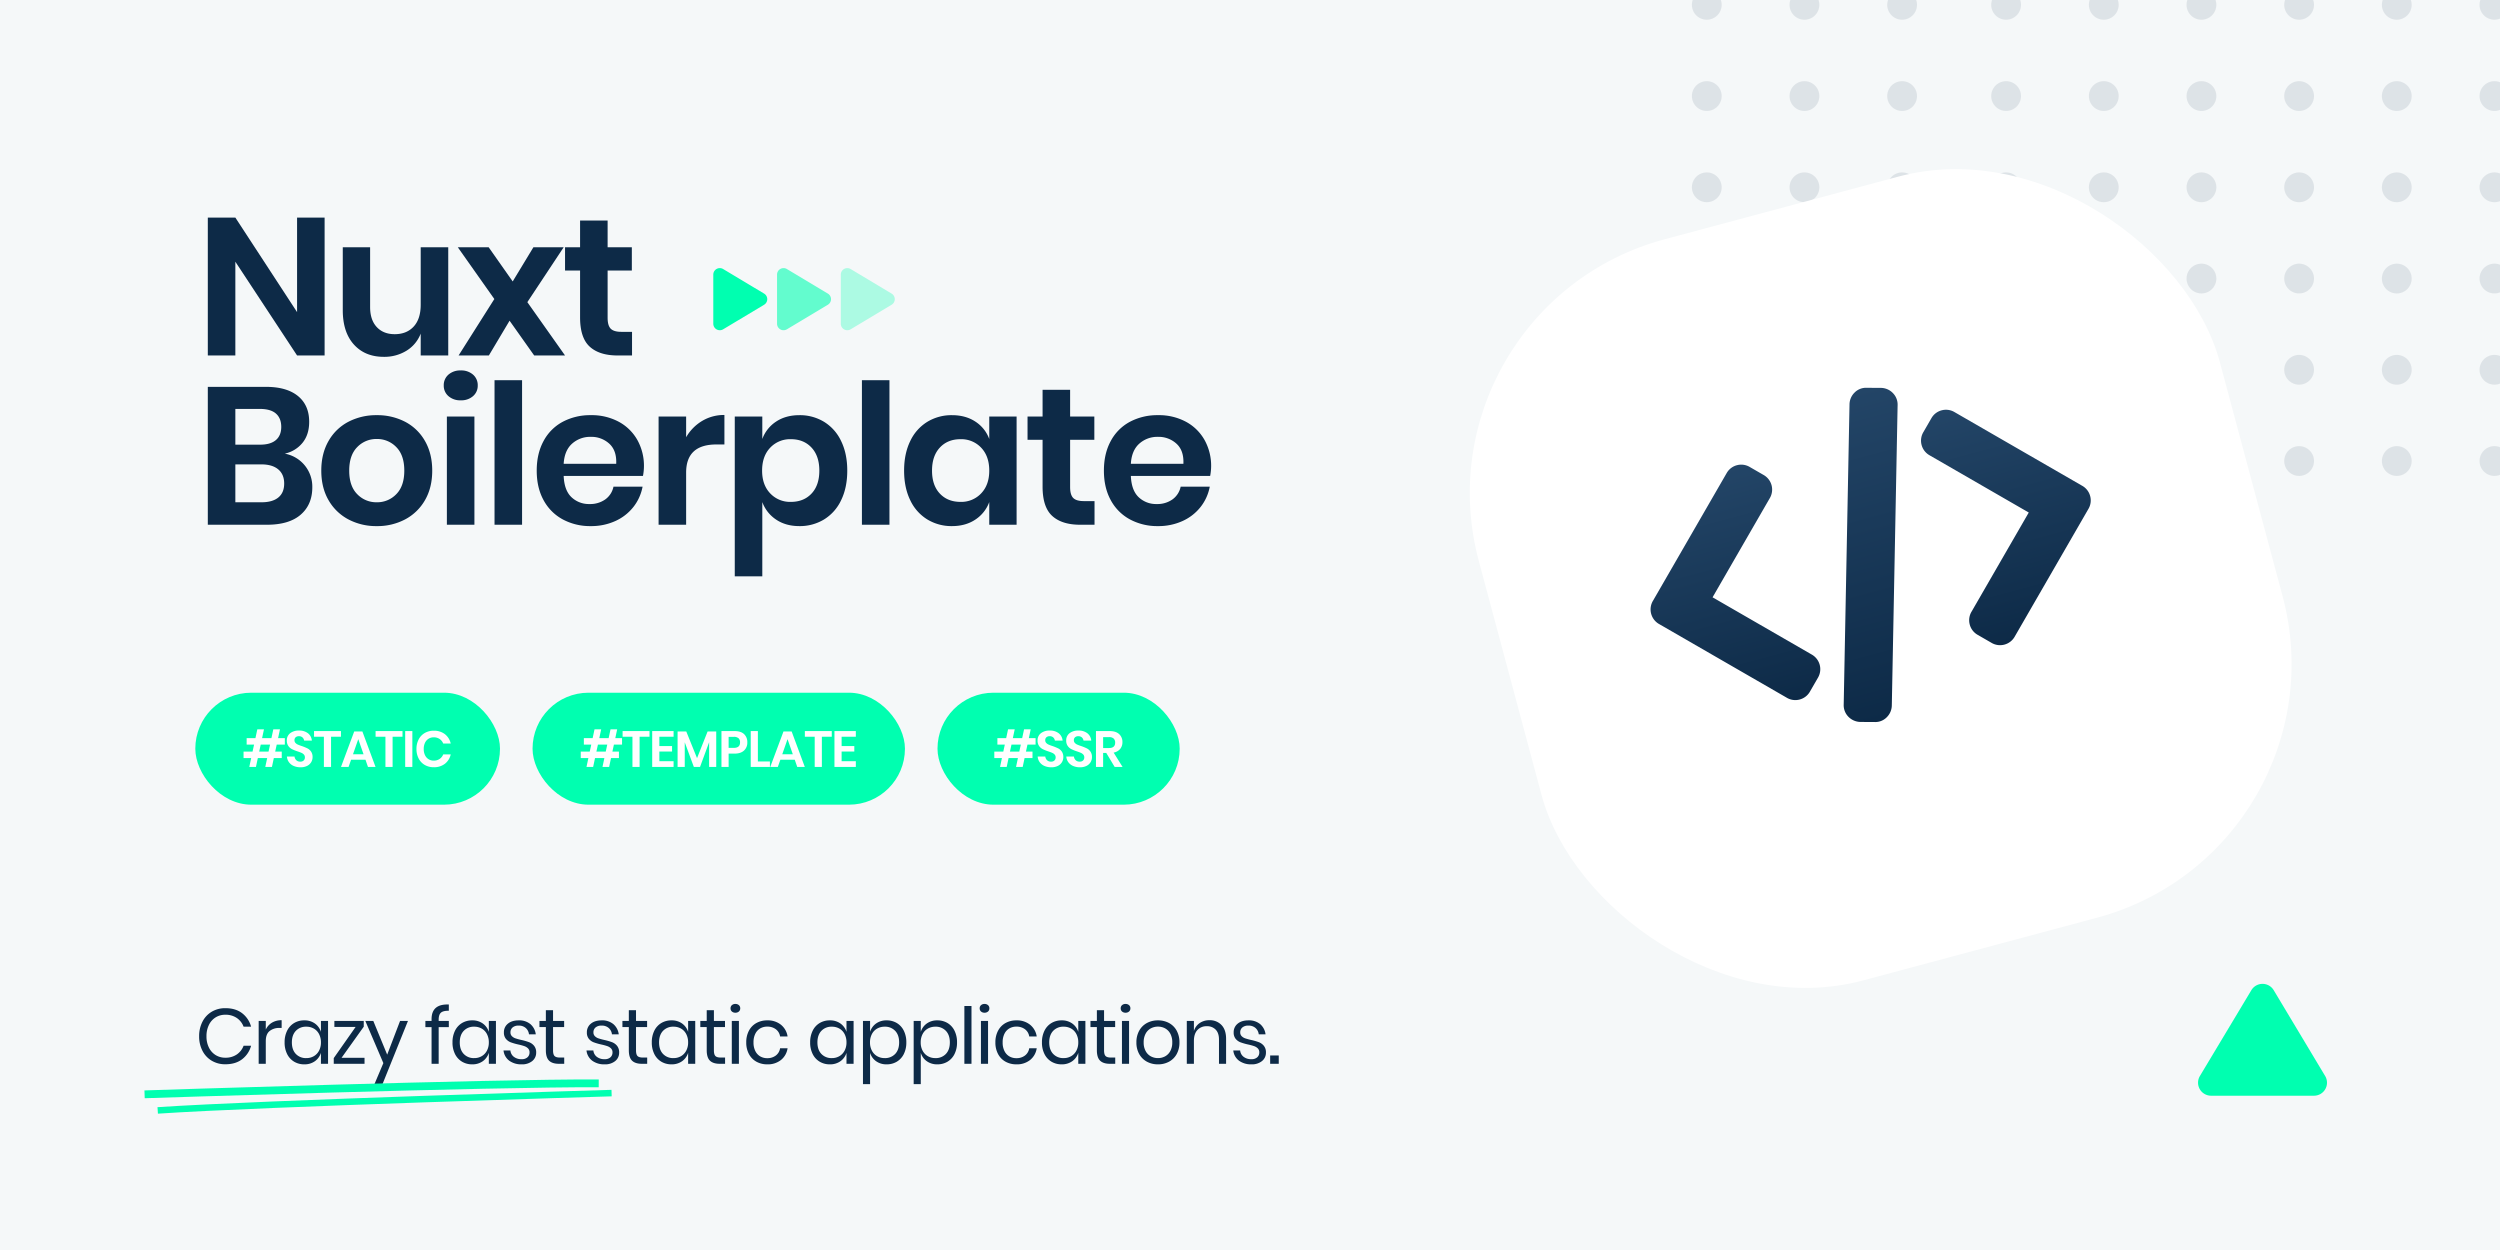<svg xmlns="http://www.w3.org/2000/svg" xmlns:xlink="http://www.w3.org/1999/xlink" width="1920" height="960" viewBox="0 0 1920 960">
  <defs>
    <filter id="Rectangle_10" x="1003.845" y="8.846" width="865.52" height="865.52" filterUnits="userSpaceOnUse">
      <feOffset dy="15" input="SourceAlpha"/>
      <feGaussianBlur stdDeviation="25" result="blur"/>
      <feFlood flood-color="#0d2a47" flood-opacity="0.102"/>
      <feComposite operator="in" in2="blur"/>
      <feComposite in="SourceGraphic"/>
    </filter>
    <linearGradient id="linear-gradient" x1="0.5" x2="0.5" y2="1" gradientUnits="objectBoundingBox">
      <stop offset="0" stop-color="#234567"/>
      <stop offset="1" stop-color="#0d2a47"/>
    </linearGradient>
    <clipPath id="clip-cover">
      <rect width="1920" height="960"/>
    </clipPath>
  </defs>
  <g id="cover" clip-path="url(#clip-cover)">
    <rect width="1920" height="960" fill="#f5f8f9"/>
    <g id="Group_23" data-name="Group 23" transform="translate(107.765 9.058)">
      <g id="Group_18" data-name="Group 18" transform="translate(1421.498 -16.779)" opacity="0.102">
        <path id="Path_13" data-name="Path 13" d="M221.684,597.034A11.431,11.431,0,1,1,210.255,585.6,11.428,11.428,0,0,1,221.684,597.034Z" transform="translate(-198.822 -585.6)" fill="#0d2a47"/>
        <path id="Path_14" data-name="Path 14" d="M235.689,597.028A11.433,11.433,0,1,1,224.255,585.6,11.437,11.437,0,0,1,235.689,597.028Z" transform="translate(-137.813 -585.6)" fill="#0d2a47"/>
        <path id="Path_15" data-name="Path 15" d="M249.684,597.029A11.431,11.431,0,1,1,238.255,585.6,11.428,11.428,0,0,1,249.684,597.029Z" transform="translate(-76.805 -585.595)" fill="#0d2a47"/>
        <path id="Path_16" data-name="Path 16" d="M263.689,597.028A11.433,11.433,0,1,1,252.261,585.6,11.434,11.434,0,0,1,263.689,597.028Z" transform="translate(-15.796 -585.6)" fill="#0d2a47"/>
        <path id="Path_17" data-name="Path 17" d="M277.688,597.029A11.433,11.433,0,1,1,266.26,585.6,11.428,11.428,0,0,1,277.688,597.029Z" transform="translate(45.208 -585.595)" fill="#0d2a47"/>
        <path id="Path_18" data-name="Path 18" d="M291.683,597.028A11.431,11.431,0,1,1,280.255,585.6,11.426,11.426,0,0,1,291.683,597.028Z" transform="translate(106.22 -585.6)" fill="#0d2a47"/>
        <path id="Path_19" data-name="Path 19" d="M221.684,610.107a11.431,11.431,0,1,1-11.428-11.428A11.429,11.429,0,0,1,221.684,610.107Z" transform="translate(-198.822 -528.605)" fill="#0d2a47"/>
        <path id="Path_20" data-name="Path 20" d="M235.689,610.112a11.433,11.433,0,1,1-11.433-11.434A11.44,11.44,0,0,1,235.689,610.112Z" transform="translate(-137.813 -528.609)" fill="#0d2a47"/>
        <path id="Path_21" data-name="Path 21" d="M249.684,610.107a11.431,11.431,0,1,1-11.428-11.428A11.429,11.429,0,0,1,249.684,610.107Z" transform="translate(-76.805 -528.605)" fill="#0d2a47"/>
        <path id="Path_22" data-name="Path 22" d="M263.689,610.112a11.433,11.433,0,1,1-11.433-11.434A11.441,11.441,0,0,1,263.689,610.112Z" transform="translate(-15.796 -528.609)" fill="#0d2a47"/>
        <path id="Path_23" data-name="Path 23" d="M277.693,610.107a11.436,11.436,0,1,1-11.433-11.428A11.437,11.437,0,0,1,277.693,610.107Z" transform="translate(45.208 -528.605)" fill="#0d2a47"/>
        <path id="Path_24" data-name="Path 24" d="M291.683,610.107a11.431,11.431,0,1,1-11.428-11.428A11.426,11.426,0,0,1,291.683,610.107Z" transform="translate(106.22 -528.605)" fill="#0d2a47"/>
        <path id="Path_25" data-name="Path 25" d="M221.684,623.19a11.431,11.431,0,1,1-11.428-11.433A11.425,11.425,0,0,1,221.684,623.19Z" transform="translate(-198.822 -471.614)" fill="#0d2a47"/>
        <path id="Path_26" data-name="Path 26" d="M235.689,623.185a11.433,11.433,0,1,1-11.433-11.428A11.434,11.434,0,0,1,235.689,623.185Z" transform="translate(-137.813 -471.614)" fill="#0d2a47"/>
        <path id="Path_27" data-name="Path 27" d="M249.689,623.19a11.433,11.433,0,1,1-11.439-11.433A11.433,11.433,0,0,1,249.689,623.19Z" transform="translate(-76.805 -471.614)" fill="#0d2a47"/>
        <path id="Path_28" data-name="Path 28" d="M263.689,623.185a11.433,11.433,0,1,1-11.433-11.428A11.441,11.441,0,0,1,263.689,623.185Z" transform="translate(-15.796 -471.614)" fill="#0d2a47"/>
        <path id="Path_29" data-name="Path 29" d="M277.689,623.181a11.433,11.433,0,1,1-11.433-11.423A11.433,11.433,0,0,1,277.689,623.181Z" transform="translate(45.212 -471.61)" fill="#0d2a47"/>
        <path id="Path_30" data-name="Path 30" d="M291.683,623.185a11.431,11.431,0,1,1-11.428-11.428A11.423,11.423,0,0,1,291.683,623.185Z" transform="translate(106.22 -471.614)" fill="#0d2a47"/>
        <path id="Path_31" data-name="Path 31" d="M221.684,636.269a11.431,11.431,0,1,1-11.428-11.433A11.42,11.42,0,0,1,221.684,636.269Z" transform="translate(-198.822 -414.619)" fill="#0d2a47"/>
        <path id="Path_32" data-name="Path 32" d="M235.689,636.269a11.433,11.433,0,1,1-11.433-11.433A11.438,11.438,0,0,1,235.689,636.269Z" transform="translate(-137.813 -414.624)" fill="#0d2a47"/>
        <path id="Path_33" data-name="Path 33" d="M249.689,636.264a11.433,11.433,0,1,1-11.439-11.428A11.438,11.438,0,0,1,249.689,636.264Z" transform="translate(-76.805 -414.619)" fill="#0d2a47"/>
        <path id="Path_34" data-name="Path 34" d="M263.689,636.269a11.433,11.433,0,1,1-11.433-11.433A11.445,11.445,0,0,1,263.689,636.269Z" transform="translate(-15.796 -414.624)" fill="#0d2a47"/>
        <path id="Path_35" data-name="Path 35" d="M277.689,636.26a11.433,11.433,0,1,1-11.433-11.423A11.429,11.429,0,0,1,277.689,636.26Z" transform="translate(45.212 -414.615)" fill="#0d2a47"/>
        <path id="Path_36" data-name="Path 36" d="M291.683,636.269a11.431,11.431,0,1,1-11.428-11.433A11.437,11.437,0,0,1,291.683,636.269Z" transform="translate(106.22 -414.624)" fill="#0d2a47"/>
        <path id="Path_37" data-name="Path 37" d="M221.684,649.349a11.431,11.431,0,1,1-11.428-11.434A11.42,11.42,0,0,1,221.684,649.349Z" transform="translate(-198.822 -357.624)" fill="#0d2a47"/>
        <path id="Path_38" data-name="Path 38" d="M235.689,649.347a11.433,11.433,0,1,1-11.433-11.433A11.437,11.437,0,0,1,235.689,649.347Z" transform="translate(-137.813 -357.629)" fill="#0d2a47"/>
        <path id="Path_39" data-name="Path 39" d="M249.689,649.343a11.433,11.433,0,1,1-11.439-11.428A11.437,11.437,0,0,1,249.689,649.343Z" transform="translate(-76.805 -357.624)" fill="#0d2a47"/>
        <path id="Path_40" data-name="Path 40" d="M263.689,649.347a11.433,11.433,0,1,1-11.433-11.433A11.444,11.444,0,0,1,263.689,649.347Z" transform="translate(-15.796 -357.629)" fill="#0d2a47"/>
        <path id="Path_41" data-name="Path 41" d="M277.689,649.343a11.433,11.433,0,1,1-11.439-11.428A11.428,11.428,0,0,1,277.689,649.343Z" transform="translate(45.212 -357.624)" fill="#0d2a47"/>
        <path id="Path_42" data-name="Path 42" d="M291.683,649.347a11.431,11.431,0,1,1-11.428-11.433A11.436,11.436,0,0,1,291.683,649.347Z" transform="translate(106.22 -357.629)" fill="#0d2a47"/>
        <path id="Path_43" data-name="Path 43" d="M221.689,662.422a11.433,11.433,0,1,1-11.433-11.428A11.433,11.433,0,0,1,221.689,662.422Z" transform="translate(-198.822 -300.629)" fill="#0d2a47"/>
        <path id="Path_44" data-name="Path 44" d="M235.689,662.427a11.433,11.433,0,1,1-11.433-11.434A11.433,11.433,0,0,1,235.689,662.427Z" transform="translate(-137.813 -300.633)" fill="#0d2a47"/>
        <path id="Path_45" data-name="Path 45" d="M249.689,662.422a11.433,11.433,0,1,1-11.439-11.428A11.428,11.428,0,0,1,249.689,662.422Z" transform="translate(-76.805 -300.629)" fill="#0d2a47"/>
        <path id="Path_46" data-name="Path 46" d="M263.689,662.427a11.433,11.433,0,1,1-11.433-11.434A11.436,11.436,0,0,1,263.689,662.427Z" transform="translate(-15.796 -300.633)" fill="#0d2a47"/>
        <path id="Path_47" data-name="Path 47" d="M277.689,662.427a11.433,11.433,0,1,1-11.433-11.434A11.433,11.433,0,0,1,277.689,662.427Z" transform="translate(45.212 -300.633)" fill="#0d2a47"/>
        <path id="Path_48" data-name="Path 48" d="M291.683,662.427a11.431,11.431,0,1,1-11.428-11.434A11.425,11.425,0,0,1,291.683,662.427Z" transform="translate(106.22 -300.633)" fill="#0d2a47"/>
      </g>
      <g id="Group_20" data-name="Group 20" transform="translate(1191.613 -16.779)" opacity="0.102">
        <path id="Path_16-2" data-name="Path 16" d="M263.689,597.028A11.433,11.433,0,1,1,252.261,585.6,11.434,11.434,0,0,1,263.689,597.028Z" transform="translate(-240.822 -585.6)" fill="#0d2a47"/>
        <path id="Path_17-2" data-name="Path 17" d="M277.688,597.029A11.433,11.433,0,1,1,266.26,585.6,11.428,11.428,0,0,1,277.688,597.029Z" transform="translate(-179.818 -585.595)" fill="#0d2a47"/>
        <path id="Path_18-2" data-name="Path 18" d="M291.683,597.028A11.431,11.431,0,1,1,280.255,585.6,11.426,11.426,0,0,1,291.683,597.028Z" transform="translate(-118.805 -585.6)" fill="#0d2a47"/>
        <path id="Path_22-2" data-name="Path 22" d="M263.689,610.112a11.433,11.433,0,1,1-11.433-11.434A11.441,11.441,0,0,1,263.689,610.112Z" transform="translate(-240.822 -528.609)" fill="#0d2a47"/>
        <path id="Path_23-2" data-name="Path 23" d="M277.693,610.107a11.436,11.436,0,1,1-11.433-11.428A11.437,11.437,0,0,1,277.693,610.107Z" transform="translate(-179.818 -528.605)" fill="#0d2a47"/>
        <path id="Path_24-2" data-name="Path 24" d="M291.683,610.107a11.431,11.431,0,1,1-11.428-11.428A11.426,11.426,0,0,1,291.683,610.107Z" transform="translate(-118.805 -528.605)" fill="#0d2a47"/>
        <path id="Path_28-2" data-name="Path 28" d="M263.689,623.185a11.433,11.433,0,1,1-11.433-11.428A11.441,11.441,0,0,1,263.689,623.185Z" transform="translate(-240.822 -471.614)" fill="#0d2a47"/>
        <path id="Path_29-2" data-name="Path 29" d="M277.689,623.181a11.433,11.433,0,1,1-11.433-11.423A11.433,11.433,0,0,1,277.689,623.181Z" transform="translate(-179.814 -471.61)" fill="#0d2a47"/>
        <path id="Path_30-2" data-name="Path 30" d="M291.683,623.185a11.431,11.431,0,1,1-11.428-11.428A11.423,11.423,0,0,1,291.683,623.185Z" transform="translate(-118.805 -471.614)" fill="#0d2a47"/>
        <path id="Path_34-2" data-name="Path 34" d="M263.689,636.269a11.433,11.433,0,1,1-11.433-11.433A11.445,11.445,0,0,1,263.689,636.269Z" transform="translate(-240.822 -414.624)" fill="#0d2a47"/>
        <path id="Path_35-2" data-name="Path 35" d="M277.689,636.26a11.433,11.433,0,1,1-11.433-11.423A11.429,11.429,0,0,1,277.689,636.26Z" transform="translate(-179.814 -414.615)" fill="#0d2a47"/>
        <path id="Path_36-2" data-name="Path 36" d="M291.683,636.269a11.431,11.431,0,1,1-11.428-11.433A11.437,11.437,0,0,1,291.683,636.269Z" transform="translate(-118.805 -414.624)" fill="#0d2a47"/>
        <path id="Path_40-2" data-name="Path 40" d="M263.689,649.347a11.433,11.433,0,1,1-11.433-11.433A11.444,11.444,0,0,1,263.689,649.347Z" transform="translate(-240.822 -357.629)" fill="#0d2a47"/>
        <path id="Path_41-2" data-name="Path 41" d="M277.689,649.343a11.433,11.433,0,1,1-11.439-11.428A11.428,11.428,0,0,1,277.689,649.343Z" transform="translate(-179.814 -357.624)" fill="#0d2a47"/>
        <path id="Path_42-2" data-name="Path 42" d="M291.683,649.347a11.431,11.431,0,1,1-11.428-11.433A11.436,11.436,0,0,1,291.683,649.347Z" transform="translate(-118.805 -357.629)" fill="#0d2a47"/>
        <path id="Path_46-2" data-name="Path 46" d="M263.689,662.427a11.433,11.433,0,1,1-11.433-11.434A11.436,11.436,0,0,1,263.689,662.427Z" transform="translate(-240.822 -300.633)" fill="#0d2a47"/>
        <path id="Path_47-2" data-name="Path 47" d="M277.689,662.427a11.433,11.433,0,1,1-11.433-11.434A11.433,11.433,0,0,1,277.689,662.427Z" transform="translate(-179.814 -300.633)" fill="#0d2a47"/>
        <path id="Path_48-2" data-name="Path 48" d="M291.683,662.427a11.431,11.431,0,1,1-11.428-11.434A11.425,11.425,0,0,1,291.683,662.427Z" transform="translate(-118.805 -300.633)" fill="#0d2a47"/>
      </g>
    </g>
    <path id="Path_75" data-name="Path 75" d="M68.7-54.6a25.691,25.691,0,0,1,15.375,9.075A25.759,25.759,0,0,1,89.85-28.8q0,13.35-8.925,21.075T55.05,0H9.6V-105.9H54.15q16.05,0,24.675,7.05t8.625,19.8q0,9.9-5.175,16.2A24.067,24.067,0,0,1,68.7-54.6ZM30.75-61.5H49.8q7.95,0,12.075-3.525T66-75.15q0-6.6-4.05-10.2T49.5-88.95H30.75Zm20.1,44.25q8.4,0,12.9-3.675t4.5-10.725q0-7.05-4.575-10.875T50.7-46.35H30.75v29.1Zm88.5-66.9a46.081,46.081,0,0,1,21.825,5.1A37.327,37.327,0,0,1,176.4-64.275q5.55,9.675,5.55,22.725T176.4-18.9A37.965,37.965,0,0,1,161.175-4.125,45.538,45.538,0,0,1,139.35,1.05a45.538,45.538,0,0,1-21.825-5.175A37.965,37.965,0,0,1,102.3-18.9q-5.55-9.6-5.55-22.65t5.55-22.725A37.327,37.327,0,0,1,117.525-79.05,46.081,46.081,0,0,1,139.35-84.15Zm0,18.3a20.286,20.286,0,0,0-15,6.225Q118.2-53.4,118.2-41.55t6.15,18.075a20.286,20.286,0,0,0,15,6.225,20.286,20.286,0,0,0,15-6.225Q160.5-29.7,160.5-41.55t-6.15-18.075A20.286,20.286,0,0,0,139.35-65.85Zm51.45-41.1a10.664,10.664,0,0,1,3.6-8.325,13.628,13.628,0,0,1,9.45-3.225,13.628,13.628,0,0,1,9.45,3.225,10.664,10.664,0,0,1,3.6,8.325,10.5,10.5,0,0,1-3.6,8.175,13.628,13.628,0,0,1-9.45,3.225,13.628,13.628,0,0,1-9.45-3.225A10.5,10.5,0,0,1,190.8-106.95ZM214.35-83.1V0H193.2V-83.1Zm36.6-27.9V0H229.8V-111Zm93.6,66.3a40.043,40.043,0,0,1-.75,7.2H282.9q.45,11.1,6,16.35a19.3,19.3,0,0,0,13.8,5.25,20.022,20.022,0,0,0,12.225-3.6,15.946,15.946,0,0,0,6.225-9.75H343.5a35.756,35.756,0,0,1-7.05,15.6,36.841,36.841,0,0,1-13.875,10.8,44.5,44.5,0,0,1-18.825,3.9,44.233,44.233,0,0,1-21.6-5.175A36.377,36.377,0,0,1,267.45-18.9q-5.25-9.6-5.25-22.65t5.25-22.725a35.782,35.782,0,0,1,14.7-14.775,44.758,44.758,0,0,1,21.6-5.1,43.778,43.778,0,0,1,21.525,5.1,35.946,35.946,0,0,1,14.25,14.025A40.706,40.706,0,0,1,344.55-44.7Zm-21.3-2.1q.45-10.2-5.325-15.45A20.3,20.3,0,0,0,303.75-67.5a20.775,20.775,0,0,0-14.4,5.25Q283.5-57,282.9-46.8Zm53.7-20.4a34.762,34.762,0,0,1,12.3-12.525,32.676,32.676,0,0,1,17.1-4.575v22.65H400.2q-23.25,0-23.25,21.6V0H355.8V-83.1h21.15Zm87-16.95a35.7,35.7,0,0,1,18.9,5.1,34.455,34.455,0,0,1,13.125,14.775Q500.7-54.6,500.7-41.55t-4.725,22.725A34.455,34.455,0,0,1,482.85-4.05a35.7,35.7,0,0,1-18.9,5.1q-10.5,0-17.925-5.025A27.492,27.492,0,0,1,435.45-17.4v57H414.3V-83.1h21.15v17.25A27.088,27.088,0,0,1,446.025-79.2Q453.45-84.15,463.95-84.15Zm-6.6,18.45a20.926,20.926,0,0,0-15.825,6.525Q435.3-52.65,435.3-41.55q0,10.95,6.225,17.475A20.926,20.926,0,0,0,457.35-17.55q9.9,0,15.9-6.375t6-17.625q0-11.25-6-17.7T457.35-65.7ZM533.1-111V0H511.95V-111Zm48,26.85q10.5,0,18,4.95a26.959,26.959,0,0,1,10.65,13.35V-83.1h21V0h-21V-17.4A27.357,27.357,0,0,1,599.1-3.975q-7.5,5.025-18,5.025a35.7,35.7,0,0,1-18.9-5.1,34.455,34.455,0,0,1-13.125-14.775Q544.35-28.5,544.35-41.55t4.725-22.725A34.455,34.455,0,0,1,562.2-79.05,35.7,35.7,0,0,1,581.1-84.15Zm6.6,18.45q-9.9,0-15.9,6.45t-6,17.7q0,11.25,6,17.625t15.9,6.375a20.926,20.926,0,0,0,15.825-6.525Q609.75-30.6,609.75-41.55q0-11.1-6.225-17.625A20.926,20.926,0,0,0,587.7-65.7ZM690.6-18.15V0H679.5q-13.95,0-21.375-6.75T650.7-29.25v-36H639.15V-83.1H650.7v-20.55h21.15V-83.1h18.6v17.85h-18.6v36.3q0,6,2.4,8.4t8.1,2.4ZM780.15-44.7a40.043,40.043,0,0,1-.75,7.2H718.5q.45,11.1,6,16.35a19.3,19.3,0,0,0,13.8,5.25,20.022,20.022,0,0,0,12.225-3.6,15.945,15.945,0,0,0,6.225-9.75H779.1a35.757,35.757,0,0,1-7.05,15.6,36.842,36.842,0,0,1-13.875,10.8,44.5,44.5,0,0,1-18.825,3.9,44.233,44.233,0,0,1-21.6-5.175A36.377,36.377,0,0,1,703.05-18.9q-5.25-9.6-5.25-22.65t5.25-22.725a35.782,35.782,0,0,1,14.7-14.775,44.758,44.758,0,0,1,21.6-5.1,43.778,43.778,0,0,1,21.525,5.1,35.945,35.945,0,0,1,14.25,14.025A40.705,40.705,0,0,1,780.15-44.7Zm-21.3-2.1q.45-10.2-5.325-15.45A20.3,20.3,0,0,0,739.35-67.5a20.775,20.775,0,0,0-14.4,5.25Q719.1-57,718.5-46.8Z" transform="translate(150 403)" fill="#0d2a47"/>
    <path id="Path_79" data-name="Path 79" d="M23.1-42.72q7.74,0,12.78,3.81A19.427,19.427,0,0,1,42.84-28.5H37.08a14.1,14.1,0,0,0-5.22-6.69,15.128,15.128,0,0,0-8.82-2.49,13.863,13.863,0,0,0-7.41,2.01,13.927,13.927,0,0,0-5.16,5.76,19.3,19.3,0,0,0-1.89,8.79,18.968,18.968,0,0,0,1.89,8.7,13.966,13.966,0,0,0,5.16,5.73,13.863,13.863,0,0,0,7.41,2.01,15.128,15.128,0,0,0,8.82-2.49,14.1,14.1,0,0,0,5.22-6.69h5.76A19.427,19.427,0,0,1,35.88-3.45Q30.84.36,23.1.36A20.043,20.043,0,0,1,12.6-2.37,18.818,18.818,0,0,1,5.49-9.99,23.714,23.714,0,0,1,2.94-21.12,24.028,24.028,0,0,1,5.49-32.34a18.773,18.773,0,0,1,7.11-7.65A20.043,20.043,0,0,1,23.1-42.72ZM54.12-26.28a12.115,12.115,0,0,1,4.74-5.31,14.088,14.088,0,0,1,7.44-1.89v5.94H64.62a11.666,11.666,0,0,0-7.56,2.37q-2.94,2.37-2.94,7.83V0H48.66V-32.94h5.46ZM83.7-33.36a13.535,13.535,0,0,1,8.13,2.4,12.508,12.508,0,0,1,4.65,6.42v-8.4h5.46V0H96.48V-8.4a12.508,12.508,0,0,1-4.65,6.42A13.535,13.535,0,0,1,83.7.42a14.931,14.931,0,0,1-7.8-2.04,14.109,14.109,0,0,1-5.37-5.85,19.447,19.447,0,0,1-1.95-8.97,19.633,19.633,0,0,1,1.95-9,14.071,14.071,0,0,1,5.37-5.88A14.931,14.931,0,0,1,83.7-33.36Zm1.56,4.86a10.575,10.575,0,0,0-8.07,3.21q-3.03,3.21-3.03,8.85t3.03,8.85a10.575,10.575,0,0,0,8.07,3.21,11.2,11.2,0,0,0,5.79-1.5,10.443,10.443,0,0,0,3.99-4.23,13.372,13.372,0,0,0,1.44-6.33,13.552,13.552,0,0,0-1.44-6.36,10.2,10.2,0,0,0-3.99-4.23A11.382,11.382,0,0,0,85.26-28.5ZM112.32-4.62h17.64V0H106.32V-4.38l16.8-23.94H106.8v-4.62h22.56v4.44Zm24.36-28.32L147.36-7.02l9.9-25.92h6.06L143.76,15.6h-6.18L144.42-.54l-13.86-32.4Zm58.02-7.8q-4.38-.06-6.09,1.5t-1.71,5.4v.9h7.8v4.8h-7.8V0h-5.46V-28.14H176.7v-4.8h4.74v-1.32q0-11.82,13.26-11.28Zm17.94,7.38a13.535,13.535,0,0,1,8.13,2.4,12.508,12.508,0,0,1,4.65,6.42v-8.4h5.46V0h-5.46V-8.4a12.508,12.508,0,0,1-4.65,6.42,13.535,13.535,0,0,1-8.13,2.4,14.931,14.931,0,0,1-7.8-2.04,14.11,14.11,0,0,1-5.37-5.85,19.447,19.447,0,0,1-1.95-8.97,19.633,19.633,0,0,1,1.95-9,14.071,14.071,0,0,1,5.37-5.88A14.931,14.931,0,0,1,212.64-33.36Zm1.56,4.86a10.575,10.575,0,0,0-8.07,3.21q-3.03,3.21-3.03,8.85t3.03,8.85a10.575,10.575,0,0,0,8.07,3.21,11.2,11.2,0,0,0,5.79-1.5,10.443,10.443,0,0,0,3.99-4.23,13.372,13.372,0,0,0,1.44-6.33,13.552,13.552,0,0,0-1.44-6.36,10.2,10.2,0,0,0-3.99-4.23A11.382,11.382,0,0,0,214.2-28.5Zm34.2-4.86a13.294,13.294,0,0,1,8.97,2.91,12.257,12.257,0,0,1,4.11,7.83h-5.22a7.559,7.559,0,0,0-2.43-4.83,7.914,7.914,0,0,0-5.55-1.89,6.847,6.847,0,0,0-4.59,1.41,4.753,4.753,0,0,0-1.65,3.81,3.935,3.935,0,0,0,1.11,2.91,7.122,7.122,0,0,0,2.76,1.68,46.043,46.043,0,0,0,4.53,1.23,44.5,44.5,0,0,1,5.91,1.71,9.258,9.258,0,0,1,3.84,2.79,7.839,7.839,0,0,1,1.59,5.16,8.108,8.108,0,0,1-3.03,6.54A12.217,12.217,0,0,1,250.68.42a15.458,15.458,0,0,1-9.6-2.82,11.248,11.248,0,0,1-4.38-7.86h5.28a6.875,6.875,0,0,0,2.61,4.86,9.417,9.417,0,0,0,6.09,1.86,6.331,6.331,0,0,0,4.41-1.44,4.858,4.858,0,0,0,1.59-3.78,4.135,4.135,0,0,0-1.14-3.06,7.476,7.476,0,0,0-2.82-1.74,41.244,41.244,0,0,0-4.62-1.26,45.087,45.087,0,0,1-5.85-1.68,8.965,8.965,0,0,1-3.72-2.67A7.475,7.475,0,0,1,237-24.12a8.286,8.286,0,0,1,3.06-6.69Q243.12-33.36,248.4-33.36ZM283.32-4.8V0h-4.08q-5.04,0-7.53-2.4t-2.49-8.04V-28.2H264.3v-4.74h4.92v-8.22h5.52v8.22h8.52v4.74h-8.52v17.88q0,3.18,1.17,4.35t4.05,1.17Zm28.8-28.56a13.294,13.294,0,0,1,8.97,2.91,12.257,12.257,0,0,1,4.11,7.83h-5.22a7.559,7.559,0,0,0-2.43-4.83A7.914,7.914,0,0,0,312-29.34a6.847,6.847,0,0,0-4.59,1.41,4.753,4.753,0,0,0-1.65,3.81,3.935,3.935,0,0,0,1.11,2.91,7.122,7.122,0,0,0,2.76,1.68,46.046,46.046,0,0,0,4.53,1.23,44.5,44.5,0,0,1,5.91,1.71,9.258,9.258,0,0,1,3.84,2.79,7.839,7.839,0,0,1,1.59,5.16,8.108,8.108,0,0,1-3.03,6.54A12.217,12.217,0,0,1,314.4.42a15.458,15.458,0,0,1-9.6-2.82,11.248,11.248,0,0,1-4.38-7.86h5.28a6.875,6.875,0,0,0,2.61,4.86,9.417,9.417,0,0,0,6.09,1.86,6.331,6.331,0,0,0,4.41-1.44,4.858,4.858,0,0,0,1.59-3.78,4.135,4.135,0,0,0-1.14-3.06,7.475,7.475,0,0,0-2.82-1.74,41.244,41.244,0,0,0-4.62-1.26,45.086,45.086,0,0,1-5.85-1.68,8.965,8.965,0,0,1-3.72-2.67,7.475,7.475,0,0,1-1.53-4.95,8.286,8.286,0,0,1,3.06-6.69Q306.84-33.36,312.12-33.36ZM347.04-4.8V0h-4.08q-5.04,0-7.53-2.4t-2.49-8.04V-28.2h-4.92v-4.74h4.92v-8.22h5.52v8.22h8.52v4.74h-8.52v17.88q0,3.18,1.17,4.35t4.05,1.17ZM365.7-33.36a13.535,13.535,0,0,1,8.13,2.4,12.508,12.508,0,0,1,4.65,6.42v-8.4h5.46V0h-5.46V-8.4a12.508,12.508,0,0,1-4.65,6.42A13.535,13.535,0,0,1,365.7.42a14.931,14.931,0,0,1-7.8-2.04,14.11,14.11,0,0,1-5.37-5.85,19.447,19.447,0,0,1-1.95-8.97,19.634,19.634,0,0,1,1.95-9,14.071,14.071,0,0,1,5.37-5.88A14.931,14.931,0,0,1,365.7-33.36Zm1.56,4.86a10.575,10.575,0,0,0-8.07,3.21q-3.03,3.21-3.03,8.85t3.03,8.85a10.575,10.575,0,0,0,8.07,3.21,11.2,11.2,0,0,0,5.79-1.5,10.443,10.443,0,0,0,3.99-4.23,13.372,13.372,0,0,0,1.44-6.33,13.552,13.552,0,0,0-1.44-6.36,10.2,10.2,0,0,0-3.99-4.23A11.382,11.382,0,0,0,367.26-28.5Zm39.6,23.7V0h-4.08q-5.04,0-7.53-2.4t-2.49-8.04V-28.2h-4.92v-4.74h4.92v-8.22h5.52v8.22h8.52v4.74h-8.52v17.88q0,3.18,1.17,4.35T403.5-4.8Zm4.2-37.8a3.134,3.134,0,0,1,1.02-2.43,3.852,3.852,0,0,1,2.7-.93,3.852,3.852,0,0,1,2.7.93,3.134,3.134,0,0,1,1.02,2.43,3.134,3.134,0,0,1-1.02,2.43,3.852,3.852,0,0,1-2.7.93,3.852,3.852,0,0,1-2.7-.93A3.134,3.134,0,0,1,411.06-42.6Zm6.42,9.66V0h-5.46V-32.94Zm21.84-.42A16.03,16.03,0,0,1,449.76-30a14.233,14.233,0,0,1,5.1,9H449.1a8.421,8.421,0,0,0-3.27-5.55,10.709,10.709,0,0,0-6.63-2.01,10.605,10.605,0,0,0-5.25,1.32,9.6,9.6,0,0,0-3.81,4.05,14.342,14.342,0,0,0-1.44,6.75,14.342,14.342,0,0,0,1.44,6.75,9.6,9.6,0,0,0,3.81,4.05,10.605,10.605,0,0,0,5.25,1.32,10.6,10.6,0,0,0,6.63-2.04,8.535,8.535,0,0,0,3.27-5.58h5.76a14.152,14.152,0,0,1-5.1,9.03A16.126,16.126,0,0,1,439.32.42a16.962,16.962,0,0,1-8.4-2.04,14.416,14.416,0,0,1-5.73-5.85,18.513,18.513,0,0,1-2.07-8.97,18.688,18.688,0,0,1,2.07-9,14.37,14.37,0,0,1,5.73-5.88A16.962,16.962,0,0,1,439.32-33.36Zm48,0a13.535,13.535,0,0,1,8.13,2.4,12.508,12.508,0,0,1,4.65,6.42v-8.4h5.46V0H500.1V-8.4a12.508,12.508,0,0,1-4.65,6.42,13.535,13.535,0,0,1-8.13,2.4,14.931,14.931,0,0,1-7.8-2.04,14.11,14.11,0,0,1-5.37-5.85,19.447,19.447,0,0,1-1.95-8.97,19.634,19.634,0,0,1,1.95-9,14.071,14.071,0,0,1,5.37-5.88A14.931,14.931,0,0,1,487.32-33.36Zm1.56,4.86a10.575,10.575,0,0,0-8.07,3.21q-3.03,3.21-3.03,8.85t3.03,8.85a10.575,10.575,0,0,0,8.07,3.21,11.2,11.2,0,0,0,5.79-1.5,10.443,10.443,0,0,0,3.99-4.23,13.372,13.372,0,0,0,1.44-6.33,13.552,13.552,0,0,0-1.44-6.36,10.2,10.2,0,0,0-3.99-4.23A11.382,11.382,0,0,0,488.88-28.5Zm42.06-4.86a14.931,14.931,0,0,1,7.8,2.04,14.07,14.07,0,0,1,5.37,5.88,19.634,19.634,0,0,1,1.95,9,19.447,19.447,0,0,1-1.95,8.97,14.109,14.109,0,0,1-5.37,5.85,14.931,14.931,0,0,1-7.8,2.04,13.417,13.417,0,0,1-8.13-2.43,12.346,12.346,0,0,1-4.59-6.39v24h-5.46V-32.94h5.46v8.4a12.346,12.346,0,0,1,4.59-6.39A13.417,13.417,0,0,1,530.94-33.36Zm-1.56,4.86a11.428,11.428,0,0,0-5.76,1.47,10.141,10.141,0,0,0-4.02,4.23,13.553,13.553,0,0,0-1.44,6.36,13.372,13.372,0,0,0,1.44,6.33,10.382,10.382,0,0,0,4.02,4.23,11.249,11.249,0,0,0,5.76,1.5,10.649,10.649,0,0,0,8.13-3.21q3.03-3.21,3.03-8.85t-3.03-8.85A10.649,10.649,0,0,0,529.38-28.5Zm40.5-4.86a14.931,14.931,0,0,1,7.8,2.04,14.07,14.07,0,0,1,5.37,5.88,19.634,19.634,0,0,1,1.95,9,19.447,19.447,0,0,1-1.95,8.97,14.109,14.109,0,0,1-5.37,5.85,14.931,14.931,0,0,1-7.8,2.04,13.417,13.417,0,0,1-8.13-2.43,12.346,12.346,0,0,1-4.59-6.39v24H551.7V-32.94h5.46v8.4a12.346,12.346,0,0,1,4.59-6.39A13.417,13.417,0,0,1,569.88-33.36Zm-1.56,4.86a11.428,11.428,0,0,0-5.76,1.47,10.141,10.141,0,0,0-4.02,4.23,13.553,13.553,0,0,0-1.44,6.36,13.372,13.372,0,0,0,1.44,6.33,10.382,10.382,0,0,0,4.02,4.23,11.249,11.249,0,0,0,5.76,1.5,10.649,10.649,0,0,0,8.13-3.21q3.03-3.21,3.03-8.85t-3.03-8.85A10.649,10.649,0,0,0,568.32-28.5ZM596.1-44.4V0h-5.46V-44.4Zm6.3,1.8a3.134,3.134,0,0,1,1.02-2.43,3.852,3.852,0,0,1,2.7-.93,3.852,3.852,0,0,1,2.7.93,3.134,3.134,0,0,1,1.02,2.43,3.134,3.134,0,0,1-1.02,2.43,3.852,3.852,0,0,1-2.7.93,3.852,3.852,0,0,1-2.7-.93A3.134,3.134,0,0,1,602.4-42.6Zm6.42,9.66V0h-5.46V-32.94Zm21.84-.42A16.03,16.03,0,0,1,641.1-30a14.233,14.233,0,0,1,5.1,9h-5.76a8.421,8.421,0,0,0-3.27-5.55,10.709,10.709,0,0,0-6.63-2.01,10.605,10.605,0,0,0-5.25,1.32,9.6,9.6,0,0,0-3.81,4.05,14.342,14.342,0,0,0-1.44,6.75,14.342,14.342,0,0,0,1.44,6.75,9.6,9.6,0,0,0,3.81,4.05,10.605,10.605,0,0,0,5.25,1.32,10.6,10.6,0,0,0,6.63-2.04,8.535,8.535,0,0,0,3.27-5.58h5.76a14.153,14.153,0,0,1-5.1,9.03A16.126,16.126,0,0,1,630.66.42a16.962,16.962,0,0,1-8.4-2.04,14.416,14.416,0,0,1-5.73-5.85,18.512,18.512,0,0,1-2.07-8.97,18.688,18.688,0,0,1,2.07-9,14.37,14.37,0,0,1,5.73-5.88A16.962,16.962,0,0,1,630.66-33.36Zm34.68,0a13.535,13.535,0,0,1,8.13,2.4,12.508,12.508,0,0,1,4.65,6.42v-8.4h5.46V0h-5.46V-8.4a12.508,12.508,0,0,1-4.65,6.42,13.535,13.535,0,0,1-8.13,2.4,14.931,14.931,0,0,1-7.8-2.04,14.109,14.109,0,0,1-5.37-5.85,19.447,19.447,0,0,1-1.95-8.97,19.634,19.634,0,0,1,1.95-9,14.07,14.07,0,0,1,5.37-5.88A14.931,14.931,0,0,1,665.34-33.36Zm1.56,4.86a10.575,10.575,0,0,0-8.07,3.21q-3.03,3.21-3.03,8.85t3.03,8.85a10.575,10.575,0,0,0,8.07,3.21,11.2,11.2,0,0,0,5.79-1.5,10.442,10.442,0,0,0,3.99-4.23,13.371,13.371,0,0,0,1.44-6.33,13.552,13.552,0,0,0-1.44-6.36,10.2,10.2,0,0,0-3.99-4.23A11.382,11.382,0,0,0,666.9-28.5ZM706.5-4.8V0h-4.08q-5.04,0-7.53-2.4t-2.49-8.04V-28.2h-4.92v-4.74h4.92v-8.22h5.52v8.22h8.52v4.74h-8.52v17.88q0,3.18,1.17,4.35t4.05,1.17Zm4.2-37.8a3.134,3.134,0,0,1,1.02-2.43,3.852,3.852,0,0,1,2.7-.93,3.852,3.852,0,0,1,2.7.93,3.134,3.134,0,0,1,1.02,2.43,3.134,3.134,0,0,1-1.02,2.43,3.852,3.852,0,0,1-2.7.93,3.852,3.852,0,0,1-2.7-.93A3.134,3.134,0,0,1,710.7-42.6Zm6.42,9.66V0h-5.46V-32.94Zm22.2-.42a17.476,17.476,0,0,1,8.49,2.04,14.6,14.6,0,0,1,5.88,5.88,18.26,18.26,0,0,1,2.13,9,18.089,18.089,0,0,1-2.13,8.97,14.648,14.648,0,0,1-5.88,5.85A17.476,17.476,0,0,1,739.32.42a17.476,17.476,0,0,1-8.49-2.04,14.845,14.845,0,0,1-5.91-5.85,17.886,17.886,0,0,1-2.16-8.97,18.055,18.055,0,0,1,2.16-9,14.794,14.794,0,0,1,5.91-5.88A17.476,17.476,0,0,1,739.32-33.36Zm0,4.8a11.413,11.413,0,0,0-5.43,1.32,9.924,9.924,0,0,0-4.02,4.05,13.641,13.641,0,0,0-1.53,6.75,13.507,13.507,0,0,0,1.53,6.69,9.924,9.924,0,0,0,4.02,4.05,11.413,11.413,0,0,0,5.43,1.32,11.413,11.413,0,0,0,5.43-1.32,9.924,9.924,0,0,0,4.02-4.05,13.507,13.507,0,0,0,1.53-6.69,13.641,13.641,0,0,0-1.53-6.75,9.924,9.924,0,0,0-4.02-4.05A11.413,11.413,0,0,0,739.32-28.56Zm39.48-4.92a12.3,12.3,0,0,1,9.3,3.69q3.54,3.69,3.54,10.65V0h-5.46V-18.66q0-4.92-2.52-7.56a9.009,9.009,0,0,0-6.84-2.64,9.352,9.352,0,0,0-7.2,2.91q-2.7,2.91-2.7,8.49V0h-5.46V-32.94h5.46v7.8a11.221,11.221,0,0,1,4.47-6.18A12.959,12.959,0,0,1,778.8-33.48Zm30.06.12a13.294,13.294,0,0,1,8.97,2.91,12.257,12.257,0,0,1,4.11,7.83h-5.22a7.559,7.559,0,0,0-2.43-4.83,7.914,7.914,0,0,0-5.55-1.89,6.847,6.847,0,0,0-4.59,1.41,4.753,4.753,0,0,0-1.65,3.81,3.935,3.935,0,0,0,1.11,2.91,7.122,7.122,0,0,0,2.76,1.68,46.042,46.042,0,0,0,4.53,1.23,44.5,44.5,0,0,1,5.91,1.71,9.257,9.257,0,0,1,3.84,2.79,7.839,7.839,0,0,1,1.59,5.16,8.108,8.108,0,0,1-3.03,6.54A12.217,12.217,0,0,1,811.14.42a15.458,15.458,0,0,1-9.6-2.82,11.248,11.248,0,0,1-4.38-7.86h5.28a6.875,6.875,0,0,0,2.61,4.86,9.417,9.417,0,0,0,6.09,1.86,6.331,6.331,0,0,0,4.41-1.44,4.858,4.858,0,0,0,1.59-3.78A4.135,4.135,0,0,0,816-11.82a7.476,7.476,0,0,0-2.82-1.74,41.242,41.242,0,0,0-4.62-1.26,45.088,45.088,0,0,1-5.85-1.68,8.964,8.964,0,0,1-3.72-2.67,7.475,7.475,0,0,1-1.53-4.95,8.286,8.286,0,0,1,3.06-6.69Q803.58-33.36,808.86-33.36ZM832.08-6.42V0h-6.6V-6.42Z" transform="translate(150 817)" fill="#0d2a47"/>
    <path id="Path_74" data-name="Path 74" d="M99.3,0H78.15L30.75-72V0H9.6V-105.9H30.75l47.4,72.6v-72.6H99.3Zm94.95-83.1V0H173.1V-16.8A26.476,26.476,0,0,1,162.225-3.675,32.327,32.327,0,0,1,144.75,1.05q-14.4,0-22.95-9.45t-8.55-26.4V-83.1h21v45.9q0,9.9,5.1,15.375t13.8,5.475q9.15,0,14.55-5.85T173.1-39V-83.1Zm66,83.1-18.9-26.7L225.45,0H202.2l27.45-43.35L201.6-83.1h23.7l18.45,26.25,15.9-26.25H282.9L255-40.95,283.95,0ZM335.4-18.15V0H324.3q-13.95,0-21.375-6.75T295.5-29.25v-36H283.95V-83.1H295.5v-20.55h21.15V-83.1h18.6v17.85h-18.6v36.3q0,6,2.4,8.4t8.1,2.4Z" transform="translate(150 273)" fill="#0d2a47"/>
    <g id="Group_34" data-name="Group 34">
      <rect id="Rectangle_1" data-name="Rectangle 1" width="234" height="86" rx="43" transform="translate(150 532)" fill="#00ffb0"/>
      <rect id="Rectangle_11" data-name="Rectangle 11" width="286" height="86" rx="43" transform="translate(409 532)" fill="#00ffb0"/>
      <rect id="Rectangle_12" data-name="Rectangle 12" width="186" height="86" rx="43" transform="translate(720 532)" fill="#00ffb0"/>
      <path id="Path_76" data-name="Path 76" d="M-54.483-17.121l-1.17,5.343h5.031v4.992h-6.084L-58.149,0h-5.109l1.443-6.786h-7.176L-70.434,0h-5.109L-74.1-6.786h-5.85v-4.992h6.9l1.17-5.343h-5.694v-4.992h6.747l1.443-6.747h5.109l-1.443,6.747h7.176L-57.1-28.86h5.109l-1.443,6.747h5.187v4.992Zm-5.109,0h-7.176l-1.17,5.343h7.176Zm32.643,9.594A7.466,7.466,0,0,1-28-3.647,7.563,7.563,0,0,1-31.122-.8,10.817,10.817,0,0,1-36.153.273a13.055,13.055,0,0,1-5.226-.995,8.836,8.836,0,0,1-3.685-2.867,8.269,8.269,0,0,1-1.58-4.368h5.85a4.47,4.47,0,0,0,1.346,2.789,4.22,4.22,0,0,0,3.062,1.111,3.563,3.563,0,0,0,2.632-.916,3.194,3.194,0,0,0,.917-2.359,3.091,3.091,0,0,0-.741-2.126A5.407,5.407,0,0,0-35.451-10.8q-1.131-.507-3.12-1.17a30.842,30.842,0,0,1-4.212-1.7,7.786,7.786,0,0,1-2.788-2.438,6.983,6.983,0,0,1-1.151-4.173,6.785,6.785,0,0,1,2.555-5.6A10.5,10.5,0,0,1-37.4-27.924a10.717,10.717,0,0,1,6.962,2.106A7.949,7.949,0,0,1-27.495-20.2h-5.928a4.129,4.129,0,0,0-1.248-2.437A3.875,3.875,0,0,0-37.44-23.6a3.652,3.652,0,0,0-2.457.8,2.883,2.883,0,0,0-.936,2.321,2.885,2.885,0,0,0,.722,2.008,5.506,5.506,0,0,0,1.833,1.307,30.086,30.086,0,0,0,3.022,1.131,40.185,40.185,0,0,1,4.309,1.755,7.593,7.593,0,0,1,2.827,2.457A7.22,7.22,0,0,1-26.949-7.527Zm21.8-20.007v4.368h-7.605V0h-5.5V-23.166h-7.566v-4.368Zm18.837,22H2.652L.7,0H-5.109L5.031-27.222H11.31L21.411,0H15.6ZM12.207-9.711,8.151-21.333,4.1-9.711ZM42.12-27.534v4.368H34.515V0h-5.5V-23.166H21.45v-4.368Zm7.566,0V0h-5.5V-27.534Zm16.458-.273a13.449,13.449,0,0,1,8.541,2.652A12.542,12.542,0,0,1,79.17-17.94H73.4a7.552,7.552,0,0,0-2.789-3.51,7.882,7.882,0,0,0-4.543-1.287,7.3,7.3,0,0,0-3.939,1.092,7.288,7.288,0,0,0-2.73,3.12,10.871,10.871,0,0,0-.975,4.758A10.774,10.774,0,0,0,59.4-9.048a7.288,7.288,0,0,0,2.73,3.12,7.3,7.3,0,0,0,3.939,1.092,7.882,7.882,0,0,0,4.543-1.287A7.552,7.552,0,0,0,73.4-9.633H79.17a12.542,12.542,0,0,1-4.485,7.215A13.449,13.449,0,0,1,66.144.234a13.492,13.492,0,0,1-6.961-1.775A12.082,12.082,0,0,1,54.5-6.513a15.532,15.532,0,0,1-1.658-7.254A15.618,15.618,0,0,1,54.5-21.06a12.121,12.121,0,0,1,4.66-4.972A13.465,13.465,0,0,1,66.144-27.807Z" transform="translate(267 589)" fill="#fff"/>
      <path id="Path_77" data-name="Path 77" d="M-80.516-17.121l-1.17,5.343h5.031v4.992h-6.084L-84.182,0H-89.29l1.443-6.786h-7.176L-96.466,0h-5.109l1.443-6.786h-5.85v-4.992h6.9l1.17-5.343H-103.6v-4.992h6.747l1.443-6.747H-90.3l-1.443,6.747h7.176l1.443-6.747h5.109l-1.443,6.747h5.187v4.992Zm-5.109,0H-92.8l-1.17,5.343h7.176Zm32.448-10.413v4.368h-7.605V0h-5.5V-23.166h-7.566v-4.368Zm7.566,4.368v7.137h9.75v4.212h-9.75v7.41h10.92V0H-51.11V-27.534H-34.69v4.368Zm43.68-4.056V0H-7.39V-18.993L-14.372,0h-4.758l-6.981-18.915V0h-5.5V-27.222h6.669l8.268,20.475,8.112-20.475Zm9.516,17V0h-5.5V-27.534H12.109q4.875,0,7.352,2.34a8.327,8.327,0,0,1,2.476,6.357,8.1,8.1,0,0,1-2.555,6.279q-2.554,2.34-7.273,2.34Zm3.939-4.407q4.836,0,4.836-4.212A4.19,4.19,0,0,0,15.229-22a5.215,5.215,0,0,0-3.7-1.092H7.585v8.463ZM30.05-4.212h9.243V0H24.551V-27.534h5.5ZM58.364-5.538H47.327L45.377,0H39.566l10.14-27.222h6.279L66.086,0H60.275ZM56.882-9.711,52.826-21.333,48.77-9.711ZM86.795-27.534v4.368H79.19V0h-5.5V-23.166H66.125v-4.368Zm7.566,4.368v7.137h9.75v4.212H94.36v7.41h10.92V0H88.861V-27.534H105.28v4.368Z" transform="translate(552 589)" fill="#fff"/>
      <path id="Path_78" data-name="Path 78" d="M-23.907-17.121l-1.17,5.343h5.031v4.992H-26.13L-27.573,0h-5.109l1.443-6.786h-7.176L-39.858,0h-5.109l1.443-6.786h-5.85v-4.992h6.9l1.17-5.343H-47v-4.992h6.747l1.443-6.747H-33.7l-1.443,6.747h7.176l1.443-6.747h5.109l-1.443,6.747h5.187v4.992Zm-5.109,0h-7.176l-1.17,5.343h7.176ZM3.627-7.527a7.466,7.466,0,0,1-1.053,3.88A7.563,7.563,0,0,1-.546-.8,10.817,10.817,0,0,1-5.577.273,13.055,13.055,0,0,1-10.8-.722a8.836,8.836,0,0,1-3.686-2.867,8.269,8.269,0,0,1-1.58-4.368h5.85A4.47,4.47,0,0,0-8.873-5.167,4.22,4.22,0,0,0-5.811-4.056a3.563,3.563,0,0,0,2.632-.916,3.194,3.194,0,0,0,.917-2.359A3.091,3.091,0,0,0-3-9.458,5.407,5.407,0,0,0-4.875-10.8Q-6.006-11.31-8-11.973a30.842,30.842,0,0,1-4.212-1.7A7.786,7.786,0,0,1-15-16.107a6.983,6.983,0,0,1-1.15-4.173,6.785,6.785,0,0,1,2.554-5.6,10.5,10.5,0,0,1,6.766-2.048A10.717,10.717,0,0,1,.136-25.818,7.949,7.949,0,0,1,3.081-20.2H-2.847A4.129,4.129,0,0,0-4.1-22.639,3.875,3.875,0,0,0-6.864-23.6a3.652,3.652,0,0,0-2.457.8,2.883,2.883,0,0,0-.936,2.321,2.885,2.885,0,0,0,.721,2.008A5.506,5.506,0,0,0-7.7-17.16,30.086,30.086,0,0,0-4.68-16.029,40.185,40.185,0,0,1-.371-14.274a7.593,7.593,0,0,1,2.827,2.457A7.22,7.22,0,0,1,3.627-7.527Zm22,0a7.466,7.466,0,0,1-1.053,3.88A7.563,7.563,0,0,1,21.45-.8,10.817,10.817,0,0,1,16.419.273a13.055,13.055,0,0,1-5.226-.995A8.836,8.836,0,0,1,7.507-3.588,8.269,8.269,0,0,1,5.928-7.956h5.85a4.47,4.47,0,0,0,1.345,2.789,4.22,4.22,0,0,0,3.061,1.111,3.563,3.563,0,0,0,2.632-.916,3.194,3.194,0,0,0,.917-2.359,3.091,3.091,0,0,0-.741-2.126A5.407,5.407,0,0,0,17.121-10.8Q15.99-11.31,14-11.973a30.842,30.842,0,0,1-4.212-1.7A7.786,7.786,0,0,1,7-16.107,6.983,6.983,0,0,1,5.85-20.28a6.785,6.785,0,0,1,2.555-5.6,10.5,10.5,0,0,1,6.766-2.048,10.717,10.717,0,0,1,6.962,2.106A7.949,7.949,0,0,1,25.077-20.2H19.149A4.129,4.129,0,0,0,17.9-22.639a3.875,3.875,0,0,0-2.769-.956,3.652,3.652,0,0,0-2.457.8,2.883,2.883,0,0,0-.936,2.321,2.885,2.885,0,0,0,.721,2.008,5.506,5.506,0,0,0,1.833,1.307,30.086,30.086,0,0,0,3.023,1.131,40.185,40.185,0,0,1,4.309,1.755,7.593,7.593,0,0,1,2.827,2.457A7.22,7.22,0,0,1,25.623-7.527ZM43.056,0,36.621-10.725H34.2V0H28.7V-27.534H39.195q4.8,0,7.313,2.34a8.021,8.021,0,0,1,2.515,6.162,7.945,7.945,0,0,1-1.736,5.226A8.564,8.564,0,0,1,42.276-11L49.14,0ZM34.2-14.508h4.524q4.719,0,4.719-4.173a4.11,4.11,0,0,0-1.15-3.1,4.974,4.974,0,0,0-3.569-1.111H34.2Z" transform="translate(813 589)" fill="#fff"/>
    </g>
    <path id="Polygon_17" data-name="Polygon 17" d="M48.6,14.3a10,10,0,0,1,17.152,0L105.263,80.2a10,10,0,0,1-8.576,15.143H17.657A10,10,0,0,1,9.081,80.2Z" transform="translate(1680.447 746.162)" fill="#00ffb0"/>
    <g id="Group_24" data-name="Group 24" transform="matrix(0.966, -0.259, 0.259, 0.966, 397.197, 218.421)">
      <g transform="matrix(0.97, 0.26, -0.26, 0.97, -327.13, -313.78)" filter="url(#Rectangle_10)">
        <rect id="Rectangle_10-2" data-name="Rectangle 10" width="584.219" height="584.219" rx="200" transform="matrix(0.97, -0.26, 0.26, 0.97, 1078.85, 220.05)" fill="#fff"/>
      </g>
      <g id="Group_35" data-name="Group 35" transform="translate(1606.593 213.803)">
        <path id="Path_82" data-name="Path 82" d="M-615.657,134.156l-10.543-2.891a12.262,12.262,0,0,0-9.941,1.12,12.978,12.978,0,0,0-6.115,7.76l-63.98,221.43a12.649,12.649,0,0,0,1.075,10.087,13.211,13.211,0,0,0,7.89,6.2l10.457,2.869a12.283,12.283,0,0,0,3.734.584,12.256,12.256,0,0,0,6.223-1.7,12.99,12.99,0,0,0,6.108-7.754l63.978-221.431a12.652,12.652,0,0,0-1.077-10.1A12.976,12.976,0,0,0-615.657,134.156Z" fill="url(#linear-gradient)"/>
        <path id="Path_83" data-name="Path 83" d="M-728.564,166.862a12.8,12.8,0,0,0-8.871-3.981,12.759,12.759,0,0,0-9.244,3.452c-.183.171-.362.347-.534.528l-79.821,79.821a12.918,12.918,0,0,0-.508,18.131c.164.174.333.345.506.511l79.825,79.823a12.8,12.8,0,0,0,8.88,3.978c.151.005.3.008.453.008a12.808,12.808,0,0,0,8.8-3.476q.264-.246.516-.51l8.437-8.43a12.923,12.923,0,0,0,.494-18.146c-.159-.169-.324-.336-.492-.5l-62.067-62.066,62.069-62.068a12.968,12.968,0,0,0,3.981-9.312V184.6a12.978,12.978,0,0,0-3.982-9.3Z" fill="url(#linear-gradient)"/>
        <path id="Path_84" data-name="Path 84" d="M-485.445,247.206q-.312-.334-.645-.644l-79.7-79.7a12.8,12.8,0,0,0-8.868-3.981,12.744,12.744,0,0,0-9.247,3.452c-.183.17-.361.347-.534.528l-8.432,8.434a12.812,12.812,0,0,0-3.976,8.88,12.821,12.821,0,0,0,3.467,9.25c.164.176.333.346.506.512L-530.806,256l-62.067,62.069a12.815,12.815,0,0,0-3.975,8.88,12.793,12.793,0,0,0,3.439,9.219c.175.189.355.373.541.55l8.43,8.427a12.86,12.86,0,0,0,9.325,3.977,12.857,12.857,0,0,0,8.8-3.468c.177-.165.35-.335.517-.51l79.82-79.818a12.812,12.812,0,0,0,3.981-8.875A12.816,12.816,0,0,0-485.445,247.206Z" fill="url(#linear-gradient)"/>
      </g>
    </g>
    <path id="Path_49" data-name="Path 49" d="M.007,3.457S267.383-.811,348.841.946" transform="matrix(1, -0.017, 0.017, 1, 110.966, 836.988)" fill="none" stroke="#00ffb0" stroke-width="6"/>
    <path id="Path_50" data-name="Path 50" d="M0,0S267.37,6.14,348.8,4.952" transform="translate(469.7 839.49) rotate(177)" fill="none" stroke="#00ffb0" stroke-width="5"/>
    <g id="Group_28" data-name="Group 28" transform="translate(3.264 4.115)">
      <path id="Polygon_25" data-name="Polygon 25" d="M23.394,7.153a5,5,0,0,1,8.577,0L50.826,38.6a5,5,0,0,1-4.288,7.571H8.827A5,5,0,0,1,4.539,38.6Z" transform="translate(590.713 197.965) rotate(90)" fill="#00ffb0"/>
      <path id="Polygon_27" data-name="Polygon 27" d="M23.394,7.153a5,5,0,0,1,8.577,0L50.826,38.6a5,5,0,0,1-4.288,7.571H8.827A5,5,0,0,1,4.539,38.6Z" transform="translate(639.676 197.965) rotate(90)" fill="#00ffb0" opacity="0.596"/>
      <path id="Polygon_28" data-name="Polygon 28" d="M23.394,7.153a5,5,0,0,1,8.577,0L50.826,38.6a5,5,0,0,1-4.288,7.571H8.827A5,5,0,0,1,4.539,38.6Z" transform="translate(688.639 197.965) rotate(90)" fill="#00ffb0" opacity="0.299"/>
    </g>
  </g>
</svg>
